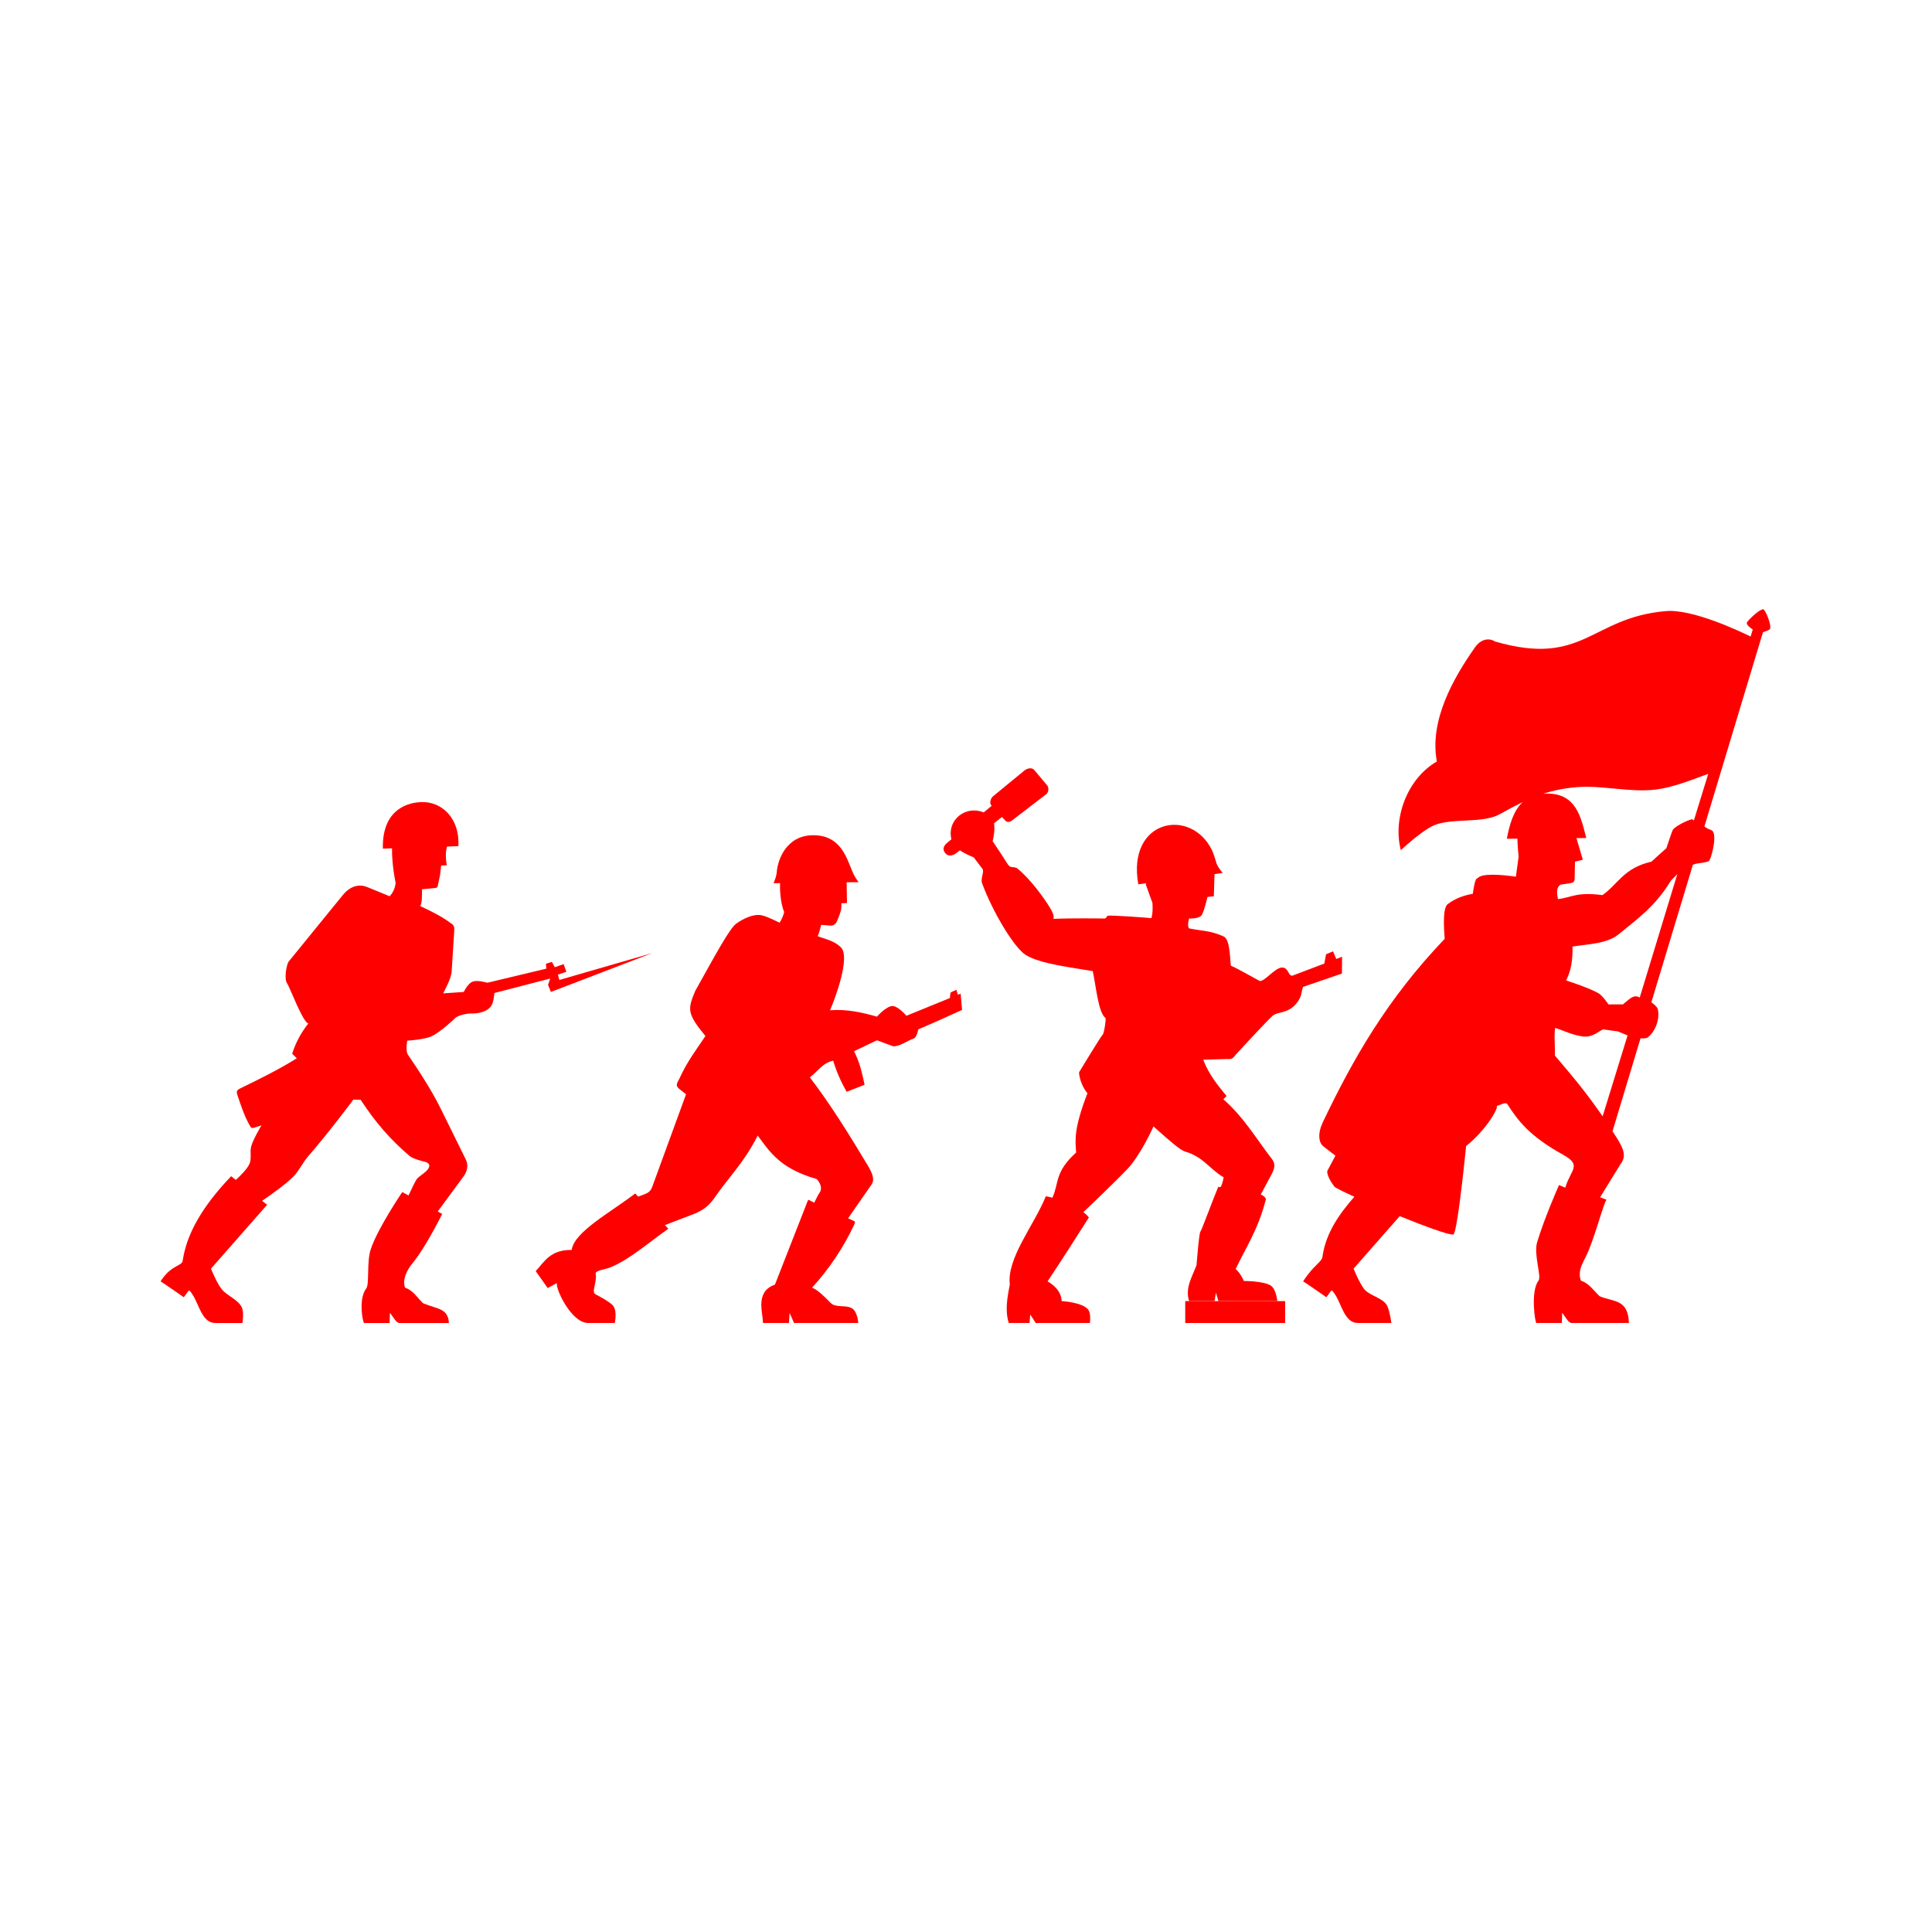 <svg:svg xmlns:dc="http://purl.org/dc/elements/1.1/" xmlns:ns1="http://sodipodi.sourceforge.net/DTD/sodipodi-0.dtd" xmlns:ns2="http://www.inkscape.org/namespaces/inkscape" xmlns:ns4="http://creativecommons.org/ns#" xmlns:rdf="http://www.w3.org/1999/02/22-rdf-syntax-ns#" xmlns:svg="http://www.w3.org/2000/svg" height="2165.118" id="svg2" version="1.1" viewBox="-180.426 -682.559 2165.118 2165.118" width="2165.118" ns1:docname="&#1055;&#1077;&#1093;&#1086;&#1090;&#1072;.svg" ns2:version="0.48.4 r9939">
  <svg:defs id="defs4">
    <ns2:perspective id="perspective10" ns1:type="inkscape:persp3d" ns2:persp3d-origin="372.04724 : 350.78739 : 1" ns2:vp_x="0 : 526.18109 : 1" ns2:vp_y="0 : 1000 : 0" ns2:vp_z="744.09448 : 526.18109 : 1" />
    <svg:marker id="ArrowStart" markerHeight="3" markerUnits="strokeWidth" markerWidth="4" orient="auto" refX="10" refY="5" viewBox="0 0 10 10">
      <svg:path d="M 10,0 0,5 10,10 z" id="path2879" ns2:connector-curvature="0" />
    </svg:marker>
    <svg:marker id="ArrowEnd" markerHeight="3" markerUnits="strokeWidth" markerWidth="4" orient="auto" refX="0" refY="5" viewBox="0 0 10 10">
      <svg:path d="M 0,0 10,5 0,10 z" id="path2876" ns2:connector-curvature="0" />
    </svg:marker>
    <ns2:perspective id="perspective4981" ns1:type="inkscape:persp3d" ns2:persp3d-origin="294.66699 : 275.97133 : 1" ns2:vp_x="0 : 413.957 : 1" ns2:vp_y="0 : 1000 : 0" ns2:vp_z="589.33398 : 413.957 : 1" />
    <svg:marker id="ArrowStart-7" markerHeight="3" markerUnits="strokeWidth" markerWidth="4" orient="auto" refX="10" refY="5" viewBox="0 0 10 10">
      <svg:path d="M 10,0 0,5 10,10 z" id="path8140" ns2:connector-curvature="0" />
    </svg:marker>
    <svg:marker id="ArrowEnd-1" markerHeight="3" markerUnits="strokeWidth" markerWidth="4" orient="auto" refX="0" refY="5" viewBox="0 0 10 10">
      <svg:path d="M 0,0 10,5 0,10 z" id="path8137" ns2:connector-curvature="0" />
    </svg:marker>
    <ns2:perspective id="perspective8170" ns1:type="inkscape:persp3d" ns2:persp3d-origin="106.3735 : 248.66801 : 1" ns2:vp_x="0 : 373.00201 : 1" ns2:vp_y="0 : 1000 : 0" ns2:vp_z="212.74699 : 373.00201 : 1" />
    <svg:marker id="ArrowStart-0" markerHeight="3" markerUnits="strokeWidth" markerWidth="4" orient="auto" refX="10" refY="5" viewBox="0 0 10 10">
      <svg:path d="M 10,0 0,5 10,10 z" id="path8206" ns2:connector-curvature="0" />
    </svg:marker>
    <svg:marker id="ArrowEnd-4" markerHeight="3" markerUnits="strokeWidth" markerWidth="4" orient="auto" refX="0" refY="5" viewBox="0 0 10 10">
      <svg:path d="M 0,0 10,5 0,10 z" id="path8203" ns2:connector-curvature="0" />
    </svg:marker>
    <ns2:perspective id="perspective8234" ns1:type="inkscape:persp3d" ns2:persp3d-origin="261.18399 : 115.85534 : 1" ns2:vp_x="0 : 173.783 : 1" ns2:vp_y="0 : 1000 : 0" ns2:vp_z="522.36798 : 173.783 : 1" />
    <svg:marker id="ArrowStart-4" markerHeight="3" markerUnits="strokeWidth" markerWidth="4" orient="auto" refX="10" refY="5" viewBox="0 0 10 10">
      <svg:path d="M 10,0 0,5 10,10 z" id="path8262" ns2:connector-curvature="0" />
    </svg:marker>
    <svg:marker id="ArrowEnd-9" markerHeight="3" markerUnits="strokeWidth" markerWidth="4" orient="auto" refX="0" refY="5" viewBox="0 0 10 10">
      <svg:path d="M 0,0 10,5 0,10 z" id="path8259" ns2:connector-curvature="0" />
    </svg:marker>
    <ns2:perspective id="perspective8340" ns1:type="inkscape:persp3d" ns2:persp3d-origin="275.689 : 262.56899 : 1" ns2:vp_x="0 : 393.85349 : 1" ns2:vp_y="0 : 1000 : 0" ns2:vp_z="551.37799 : 393.85349 : 1" />
    <svg:marker id="ArrowStart-8" markerHeight="3" markerUnits="strokeWidth" markerWidth="4" orient="auto" refX="10" refY="5" viewBox="0 0 10 10">
      <svg:path d="M 10,0 0,5 10,10 z" id="path8393" ns2:connector-curvature="0" />
    </svg:marker>
    <svg:marker id="ArrowEnd-8" markerHeight="3" markerUnits="strokeWidth" markerWidth="4" orient="auto" refX="0" refY="5" viewBox="0 0 10 10">
      <svg:path d="M 0,0 10,5 0,10 z" id="path8390" ns2:connector-curvature="0" />
    </svg:marker>
    <ns2:perspective id="perspective8411" ns1:type="inkscape:persp3d" ns2:persp3d-origin="204.17751 : 264.51101 : 1" ns2:vp_x="0 : 396.76651 : 1" ns2:vp_y="0 : 1000 : 0" ns2:vp_z="408.35501 : 396.76651 : 1" />
    <svg:marker id="ArrowStart-45" markerHeight="3" markerUnits="strokeWidth" markerWidth="4" orient="auto" refX="10" refY="5" viewBox="0 0 10 10">
      <svg:path d="M 10,0 0,5 10,10 z" id="path8434" ns2:connector-curvature="0" />
    </svg:marker>
    <svg:marker id="ArrowEnd-2" markerHeight="3" markerUnits="strokeWidth" markerWidth="4" orient="auto" refX="0" refY="5" viewBox="0 0 10 10">
      <svg:path d="M 0,0 10,5 0,10 z" id="path8431" ns2:connector-curvature="0" />
    </svg:marker>
    <ns2:perspective id="perspective8556" ns1:type="inkscape:persp3d" ns2:persp3d-origin="284.63199 : 102.73933 : 1" ns2:vp_x="0 : 154.10899 : 1" ns2:vp_y="0 : 1000 : 0" ns2:vp_z="569.26398 : 154.10899 : 1" />
    <svg:marker id="ArrowStart-1" markerHeight="3" markerUnits="strokeWidth" markerWidth="4" orient="auto" refX="10" refY="5" viewBox="0 0 10 10">
      <svg:path d="M 10,0 0,5 10,10 z" id="path8631" ns2:connector-curvature="0" />
    </svg:marker>
    <svg:marker id="ArrowEnd-5" markerHeight="3" markerUnits="strokeWidth" markerWidth="4" orient="auto" refX="0" refY="5" viewBox="0 0 10 10">
      <svg:path d="M 0,0 10,5 0,10 z" id="path8628" ns2:connector-curvature="0" />
    </svg:marker>
    <ns2:perspective id="perspective8645" ns1:type="inkscape:persp3d" ns2:persp3d-origin="286.90649 : 171.52266 : 1" ns2:vp_x="0 : 257.284 : 1" ns2:vp_y="0 : 1000 : 0" ns2:vp_z="573.81299 : 257.284 : 1" />
    <svg:marker id="ArrowStart-11" markerHeight="3" markerUnits="strokeWidth" markerWidth="4" orient="auto" refX="10" refY="5" viewBox="0 0 10 10">
      <svg:path d="M 10,0 0,5 10,10 z" id="path8666" ns2:connector-curvature="0" />
    </svg:marker>
    <svg:marker id="ArrowEnd-7" markerHeight="3" markerUnits="strokeWidth" markerWidth="4" orient="auto" refX="0" refY="5" viewBox="0 0 10 10">
      <svg:path d="M 0,0 10,5 0,10 z" id="path8663" ns2:connector-curvature="0" />
    </svg:marker>
    <ns2:perspective id="perspective8684" ns1:type="inkscape:persp3d" ns2:persp3d-origin="162.589 : 269.31366 : 1" ns2:vp_x="0 : 403.97049 : 1" ns2:vp_y="0 : 1000 : 0" ns2:vp_z="325.17801 : 403.97049 : 1" />
    <svg:marker id="ArrowStart-76" markerHeight="3" markerUnits="strokeWidth" markerWidth="4" orient="auto" refX="10" refY="5" viewBox="0 0 10 10">
      <svg:path d="M 10,0 0,5 10,10 z" id="path8707" ns2:connector-curvature="0" />
    </svg:marker>
    <svg:marker id="ArrowEnd-52" markerHeight="3" markerUnits="strokeWidth" markerWidth="4" orient="auto" refX="0" refY="5" viewBox="0 0 10 10">
      <svg:path d="M 0,0 10,5 0,10 z" id="path8704" ns2:connector-curvature="0" />
    </svg:marker>
    <ns2:perspective id="perspective8923" ns1:type="inkscape:persp3d" ns2:persp3d-origin="296.46399 : 206.363 : 1" ns2:vp_x="0 : 309.54449 : 1" ns2:vp_y="0 : 1000 : 0" ns2:vp_z="592.92798 : 309.54449 : 1" />
    <svg:marker id="ArrowStart-2" markerHeight="3" markerUnits="strokeWidth" markerWidth="4" orient="auto" refX="10" refY="5" viewBox="0 0 10 10">
      <svg:path d="M 10,0 0,5 10,10 z" id="path9045" ns2:connector-curvature="0" />
    </svg:marker>
    <svg:marker id="ArrowEnd-14" markerHeight="3" markerUnits="strokeWidth" markerWidth="4" orient="auto" refX="0" refY="5" viewBox="0 0 10 10">
      <svg:path d="M 0,0 10,5 0,10 z" id="path9042" ns2:connector-curvature="0" />
    </svg:marker>
    <ns2:perspective id="perspective9129" ns1:type="inkscape:persp3d" ns2:persp3d-origin="209.1015 : 260.45166 : 1" ns2:vp_x="0 : 390.67749 : 1" ns2:vp_y="0 : 1000 : 0" ns2:vp_z="418.203 : 390.67749 : 1" />
    <svg:marker id="ArrowStart-22" markerHeight="3" markerUnits="strokeWidth" markerWidth="4" orient="auto" refX="10" refY="5" viewBox="0 0 10 10">
      <svg:path d="M 10,0 0,5 10,10 z" id="path9185" ns2:connector-curvature="0" />
    </svg:marker>
    <svg:marker id="ArrowEnd-3" markerHeight="3" markerUnits="strokeWidth" markerWidth="4" orient="auto" refX="0" refY="5" viewBox="0 0 10 10">
      <svg:path d="M 0,0 10,5 0,10 z" id="path9182" ns2:connector-curvature="0" />
    </svg:marker>
    <ns2:perspective id="perspective13847" ns1:type="inkscape:persp3d" ns2:persp3d-origin="263.88 : 172.60734 : 1" ns2:vp_x="0 : 258.91101 : 1" ns2:vp_y="0 : 1000 : 0" ns2:vp_z="527.76001 : 258.91101 : 1" />
    <svg:marker id="ArrowStart-85" markerHeight="3" markerUnits="strokeWidth" markerWidth="4" orient="auto" refX="10" refY="5" viewBox="0 0 10 10">
      <svg:path d="M 10,0 0,5 10,10 z" id="path16192" ns2:connector-curvature="0" />
    </svg:marker>
    <svg:marker id="ArrowEnd-16" markerHeight="3" markerUnits="strokeWidth" markerWidth="4" orient="auto" refX="0" refY="5" viewBox="0 0 10 10">
      <svg:path d="M 0,0 10,5 0,10 z" id="path16189" ns2:connector-curvature="0" />
    </svg:marker>
    <ns2:perspective id="perspective16374" ns1:type="inkscape:persp3d" ns2:persp3d-origin="286.78949 : 182.20333 : 1" ns2:vp_x="0 : 273.30499 : 1" ns2:vp_y="0 : 1000 : 0" ns2:vp_z="573.57898 : 273.30499 : 1" />
    <ns2:perspective id="perspective16479" ns1:type="inkscape:persp3d" ns2:persp3d-origin="0.5 : 0.33333333 : 1" ns2:vp_x="0 : 0.5 : 1" ns2:vp_y="0 : 1000 : 0" ns2:vp_z="1 : 0.5 : 1" />
    <ns2:perspective id="perspective2824" ns1:type="inkscape:persp3d" ns2:persp3d-origin="0.5 : 0.33333333 : 1" ns2:vp_x="0 : 0.5 : 1" ns2:vp_y="0 : 1000 : 0" ns2:vp_z="1 : 0.5 : 1" />
    <ns2:perspective id="perspective10-1" ns1:type="inkscape:persp3d" ns2:persp3d-origin="372.04724 : 350.78739 : 1" ns2:vp_x="0 : 526.18109 : 1" ns2:vp_y="0 : 1000 : 0" ns2:vp_z="744.09448 : 526.18109 : 1" />
  </svg:defs>
  <ns1:namedview bordercolor="#666666" borderopacity="1.0" fit-margin-bottom="0" fit-margin-left="0" fit-margin-right="0" fit-margin-top="0" id="base" pagecolor="#ffffff" showgrid="false" showguides="true" ns2:current-layer="layer1" ns2:cx="356.45583" ns2:cy="311.54178" ns2:document-units="px" ns2:guide-bbox="true" ns2:pageopacity="0.0" ns2:pageshadow="2" ns2:window-height="1018" ns2:window-maximized="1" ns2:window-width="1920" ns2:window-x="-8" ns2:window-y="-8" ns2:zoom="0.98994949" />
  <svg:g id="layer1" transform="translate(-1753.857,1099.419)" ns2:groupmode="layer" ns2:label="Layer 1">
    <svg:g id="g4975" transform="translate(33.904,66.976)" />
    <svg:g id="g3053" transform="matrix(2.215,0,0,2.215,-2131.459,363.884)">
      <svg:g id="g17496" style="fill:#ff0000;stroke:none" transform="translate(614.796,-387.5)">
        <svg:rect height="11.071" id="rect16505" style="fill:#ff0000;fill-opacity:1;fill-rule:nonzero;stroke:none" width="50.536" x="1657.5" y="77.005" />
        <svg:path d="m 1578.875,-192.562 c -1.019,0.061 -2.051,0.545 -2.719,1.094 l -15.969,13.125 c -1.07,0.879 -1.837,3.35 -0.906,4.375 l 0.313,0.344 -4.063,3.375 c -8.774,-3.724 -18.686,3.432 -16.344,13.594 l -2.125,1.781 c -1.07,0.889 -2.941,2.809 -1,5.188 1.941,2.379 4.729,0.729 5.531,0.094 l 1.906,-1.5 c 1.737,1.292 4.747,2.655 7,3.594 l 4.5,5.938 c 0.851,1.124 -1.079,4.951 -0.344,6.969 5.116,14.042 16.158,32.795 22.219,36.5 7.249,4.431 22.453,6.187 33.844,8.125 1.847,8.951 2.847,20.901 6.437,23.75 0.391,0.196 -0.704,7.97 -1.437,8.406 -0.633,0.376 -11.969,19.094 -11.969,19.094 0.255,3.797 2.147,8.144 4.281,10.531 -6.899,17.803 -6.243,23.796 -5.719,30 -11.049,9.963 -8.585,15.446 -12.031,22.875 -0.836,-0.173 -1.992,-0.575 -3.312,-0.719 -6.072,14.881 -19.83,31.312 -18.219,44.656 -1.322,6.651 -2.478,13.253 -0.531,19.438 l 10.531,0 0.309,-4.293 2.835,4.307 27.387,-0.014 c 0,0 0.655,-4.85 -0.888,-6.777 C 1605.373,77.517 1595,77 1595,77 c -0.208,-4.059 -2.663,-7.369 -7.156,-10 6.805,-10.118 13.872,-21.28 20.906,-32.312 -1.261,-1.688 -1.972,-1.904 -2.781,-2.688 0,0 14.926,-14.18 22.062,-21.594 6.928,-7.197 13.406,-21.781 13.406,-21.781 19.882,17.894 12.842,9.739 22.899,15.886 3.402,2.079 8.731,7.859 12.61,9.837 0,0 -0.485,2.977 -1.416,4.714 -0.321,0.598 -0.854,0.105 -1.332,0.114 -3.215,7.775 -8.49,22.246 -9.011,22.637 -0.714,0.536 -1.969,16.969 -1.969,16.969 -2.209,5.936 -5.947,11.653 -3.75,18.219 l 12.844,0 0.719,-4.281 1.25,4.281 29.8,0 c 0,0 -0.538,-6.079 -3.324,-7.87 -3.636,-2.339 -13.601,-2.318 -13.601,-2.318 -1.22,-2.852 -2.555,-4.54 -4.125,-6.062 5.266,-11.168 11.254,-19.627 15.305,-35.353 -0.648,-1.453 -1.643,-1.861 -2.617,-2.335 l 5.531,-10.344 c 1.679,-3.14 1.808,-5.399 0.188,-7.5 -8.376,-10.863 -14.139,-21.06 -24.656,-30.344 l 1.625,-1.625 c -4.48,-5.474 -8.975,-10.93 -11.812,-18.375 0,0 7.93,-0.24 11.895,-0.36 2.156,0.126 2.947,-0.013 4.157,-1.718 4.572,-4.995 18.132,-19.745 19.575,-20.536 2.557,-1.402 3.623,-0.861 7.439,-2.57 3.132,-1.403 6.307,-5.409 6.729,-8.815 0.118,-0.95 0.678,-2.83 0.678,-2.83 l 19.713,-6.765 0.063,-8.5 -2.938,1.125 -1.625,-3.875 -3.531,1.5 c 0,0 -0.603,2.974 -0.875,4.688 l -15.781,6 c -2.644,1.008 -2.013,-4.265 -5.844,-3.969 -3.467,0.268 -8.681,7.168 -11.062,6.781 -0.302,-0.049 -11.475,-6.517 -14.469,-7.656 -0.668,-0.254 -0.017,-13.124 -3.75,-14.844 -6.715,-3.094 -11.821,-2.884 -17.5,-4.094 -0.861,-1.093 -0.554,-2.964 0,-5 0,0 5.095,0.264 6.406,-1.812 1.236,-1.958 2.875,-9.094 2.875,-9.094 l 3.219,-0.344 0.344,-11.219 4.125,-0.562 c 0,0 -2.433,-2.925 -3.031,-4.656 -0.849,-2.456 -1.397,-4.877 -2.406,-6.938 -10.659,-21.765 -43.138,-15.592 -37.25,17.312 l 4.062,-0.531 -0.312,0.531 3.406,9.438 c 0,9e-5 0.42,4.92 -0.562,7.688 -2.232,-0.268 -19.562,-1.52 -21.938,-1.25 -0.8,0.091 -0.636,1.588 -2.031,1.438 -0.199,-0.021 -16.339,-0.281 -25.656,0.188 0.819,-1.316 -0.727,-4.114 -1.813,-5.906 -2.697,-4.452 -9.833,-14.397 -16.406,-19.656 -0.812,-0.649 -3.031,-0.688 -3.031,-0.688 -1.38,-0.325 -1.694,-1.343 -5,-6.438 l -4.281,-6.438 -0.156,-0.094 c 0.569,-2.306 1.255,-6.111 0.719,-9.156 l 4.031,-3.188 1.563,1.719 c 1.193,1.314 2.654,0.721 3.469,0.094 l 17.406,-13.375 c 1.162,-0.894 1.411,-3.252 0.469,-4.375 l -6.531,-7.781 c -0.49,-0.584 -1.153,-0.86 -1.844,-0.906 -0.144,-0.01 -0.292,-0.009 -0.438,0 l -4e-4,0 z" id="path16509" style="fill:#ff0000;stroke:none" ns1:nodetypes="ccccccccsccccssccscccccccccccsccccscscccsccccccsccccsscccccsssccccccccssssccsccccsscccccsscsssccccccccccscc" ns2:connector-curvature="0" />
      </svg:g>
      <svg:path d="m 1886.013,-562.986 c -9.81,0.27 -20.125,6.029 -19.656,23.562 l 4.625,-0.156 c -0.072,3.99 0.267,9.551 1.812,17.469 -0.274,2.754 -1.329,4.979 -3.031,6.781 l -11.25,-4.625 c -3.712,-1.532 -8.321,-1.041 -12.5,4.094 l -27.344,33.594 c -1.002,1.231 -2.461,8.924 -0.719,11.062 0.961,1.179 8.13,20.188 10.719,20.188 -3.695,4.641 -6.429,9.751 -8.219,15.344 l 2.344,2.312 c -9.328,5.817 -18.672,10.388 -28,14.938 -2.646,1.291 -2.766,1.57 -1.75,4.531 1.648,4.803 3.193,9.64 5.781,14.219 0.824,1.458 0.945,1.914 2.719,1.344 l 3.375,-1.094 c 0,0 -4.081,6.769 -5.156,10.531 -0.822,2.876 0.291,6.197 -0.906,8.938 -1.192,2.729 -4.91,6.316 -6.906,8.125 l -2.375,-1.875 c -10.409,10.949 -21.982,25.712 -24.469,42.5 -0.187,3.224 -5.62,1.927 -11.25,10.719 1.071,0.536 11.781,8.031 11.781,8.031 l 2.313,-3.219 c 0.567,-0.786 1.615,1.17 2.156,1.969 3.138,4.634 4.734,14.281 11.438,14.281 l 13.75,0 c 0,0 0.924,-5.417 -0.375,-8.031 -1.956,-3.938 -7.394,-5.704 -10.156,-9.125 -2.442,-3.024 -5.375,-10.344 -5.375,-10.344 l 28.406,-32.312 -2.531,-2 c 4.322,-2.964 11.997,-8.402 15.906,-12.375 2.699,-2.742 4.874,-7.291 7.406,-10.188 9.414,-10.768 23.032,-28.731 22.781,-28.656 1.25,0.03 2.5,0.064 3.75,0.094 7.444,11.434 15.239,20.348 24.812,28.469 1.931,1.638 8.219,3.031 8.219,3.031 1.217,0.53 2.65,1.479 0.906,3.75 -1.439,1.874 -4.125,3.228 -5.375,4.656 -0.701,0.801 -2.68,4.867 -4.344,8.5 l -3.156,-1.719 c 0,0 -12.71,18.663 -16.062,29.281 -1.965,6.225 -0.518,17.377 -2.156,19.469 -4.138,5.284 -1.75,17.5 -1.063,17.5 l 12.875,0 0.156,-5.188 c 2.181,2.874 3.259,5.188 4.844,5.188 l 25,0 c -0.477,-7.584 -5.75,-6.931 -13.062,-10 -2.942,-2.763 -5.022,-6.566 -9.094,-7.844 -1.543,-3.927 0.873,-8.906 3.562,-12.156 6.98,-8.435 15.188,-25.188 15.188,-25.188 l -2.25,-1.25 13.156,-17.844 c 1.674,-2.272 2.485,-5.522 1.063,-8.406 l -12.688,-25.719 c -4.713,-9.559 -11.678,-20.161 -16.594,-27.312 -1.35,-1.965 -0.375,-7.125 -0.375,-7.125 0,0 8.395,-0.5 12.156,-2.156 4.739,-2.087 12.312,-9.469 12.312,-9.469 1.972,-1.514 6.442,-2.125 7.156,-2.125 0.714,0 4.391,0.231 7.656,-1.25 4.488,-2.035 4.29,-5.573 4.844,-9.125 l 28.219,-7.312 -1.094,3.219 1.438,3.562 51.25,-19.656 -46.969,13.594 -0.719,-2.688 4.281,-1.438 -1.406,-3.906 -4.469,1.594 -1.438,-2.688 -3.031,0.906 0.188,2.5 -29.844,7.125 c 0,0 -4.979,-1.539 -7.5,-0.531 -2.455,0.981 -4.438,5.188 -4.438,5.188 0,0 -9.259,0.674 -10.375,0.719 0.893,-2.098 4.029,-7.245 4.281,-11.25 l 1.281,-20.188 c 0.138,-2.198 0.013,-3.057 -2.031,-4.281 -3.72,-2.792 -8.983,-5.614 -15.125,-8.406 1.041,-2.233 0.779,-5.385 0.875,-8.562 l 5.875,-0.531 c 1.82,-0.169 2.011,-0.205 2.281,-2.188 0.332,-1.447 0.764,-3.358 0.969,-4.594 0.254,-1.537 0.531,-4.656 0.531,-4.656 l 2.844,-0.156 c -0.553,-3.35 -0.675,-6.569 0.125,-9.469 l 5.781,-0.188 c 0.724,-14.558 -8.752,-22.583 -18.563,-22.312 z" id="path17442" style="fill:#ff0000;stroke:none" ns2:connector-curvature="0" />
      <svg:path d="m 2084.014,-546.205 c -13.631,0.03 -17.927,12.608 -18.375,18.562 -0.147,1.962 -0.851,3.874 -1.625,5.719 l 3.313,-0.031 c -0.244,3.896 0.31,10.373 2.062,14.656 -0.532,2.028 -1.336,3.824 -2.344,5.375 0,0 -5.761,-3.026 -8.906,-3.75 -5.58,-1.285 -12.612,3.924 -12.875,4.094 -3.368,2.168 -10.957,16.425 -20.875,34.125 -3.85,9.319 -4.299,11.356 5.156,22.844 -4.552,6.773 -9.375,13.134 -13.031,21.25 -1.147,2.437 -2.509,3.698 -0.187,5.531 l 3.406,2.688 -17.156,46.969 c -0.762,2.088 -2.143,2.96 -3.75,3.562 l -3.313,1.25 -1.5,-1.594 c -12.456,9.591 -30.93,19.405 -32.125,28.562 -10.787,-0.133 -13.763,5.878 -18.219,10.719 l 6.062,8.562 4.656,-2.5 c -0.714,3.02 7.464,20.5 16.063,20.188 l 13.219,0 c 0,0 1.313,-5.812 -0.719,-8.594 -1.559,-2.135 -8.938,-5.875 -8.938,-5.875 -2.435,-1.088 0.858,-6.464 0,-10.375 -0.39,-1.779 4.826,-2.274 7.156,-3.188 9.82,-3.85 19.849,-12.86 29.625,-19.656 l -1.75,-1.844 13.375,-5.125 c 3.946,-1.509 7.988,-3.21 11.781,-8.75 7.141,-10.428 14.926,-17.714 21.781,-31.438 6.099,8.164 11.121,16.568 29.656,21.969 0.647,0.188 3.943,4.276 1.406,7.344 -0.306,0.37 -1.429,2.539 -2.438,4.656 -0.26,-0.125 -0.521,-0.25 -0.781,-0.375 -2.623,-1.264 -2.107,-1.607 -2.969,0.594 l -16.125,41.188 c -2.139,0.845 -4.462,2.127 -5.719,4.625 -2.371,4.716 -0.535,9.903 -0.344,14.844 l 13.125,0 0.344,-5.094 2.25,5.094 32.5,0 c 0,0 -0.378,-5.607 -3.062,-7.344 -3.198,-2.07 -8.321,-0.105 -10.969,-2.844 -3.901,-4.035 -6.785,-6.698 -9.375,-7.688 8.751,-9.538 15.973,-20.462 21.219,-31.625 0.843,-1.794 0.666,-1.834 -1,-2.562 -0.666,-0.291 -1.335,-0.58 -2,-0.875 l 10.875,-15.656 c 1.518,-2.186 3.558,-3.677 -0.875,-11.062 -9.117,-15.188 -18.436,-30.303 -29.313,-44.625 4.153,-3.146 6.645,-7.478 11.813,-8.406 1.521,5.238 3.832,10.481 6.781,15.719 l 9.094,-3.562 c -1.216,-5.518 -2.285,-10.99 -5.344,-16.969 l 11.594,-5.531 8.219,3.031 c 3.379,0.13 6.854,-2.684 10.375,-3.938 1.614,-0.575 2.297,-4.533 2.312,-4.625 6.511,-2.676 22.156,-9.844 22.156,-9.844 l -0.719,-8.219 -1.406,0.562 -0.75,-2.531 -2.687,1.25 c -0.442,0.206 -0.48,1.594 -0.594,2.938 l -22,8.969 -0.594,-0.656 c 0,0 -3.861,-4.297 -6.437,-4.281 -3.178,0.019 -7.875,5.375 -7.875,5.375 -7.562,-2.137 -15.248,-3.902 -23.75,-3.219 2.672,-6.092 10.371,-26.864 5.562,-31.781 -3.372,-3.448 -8.089,-4.231 -11.812,-5.719 0.704,-1.32 1.279,-3.871 1.812,-5.719 l 4.281,0.344 c 1.632,0.136 3.032,-0.135 4.094,-3.188 1.058,-2.524 2.117,-5.074 1.781,-8.062 l 2.875,-0.156 -0.188,-10.469 6.062,-0.062 c -1.31,-1.726 -2.4,-3.577 -3.219,-5.562 -3.11,-7.538 -6.182,-18.217 -19.813,-18.188 z" id="path17452" style="fill:#ff0000;stroke:none" ns2:connector-curvature="0" />
      <svg:path d="m 2564.75,-660.545 c -2.386,0.149 -7.866,5.848 -8.25,6.625 -0.632,1.279 2.341,3.242 2.938,3.625 l -1.094,3.562 c -6.104,-2.999 -29.536,-14.014 -42.875,-12.875 -37.94,3.239 -41.487,28.347 -86.375,15.406 -3.476,-2.184 -7.419,-0.917 -10.094,2.781 -11.342,16.076 -23.212,37.347 -19.406,57.906 -15.016,8.701 -22.392,28.767 -18.219,44.875 0,0 10.611,-9.993 16.906,-12.625 9.065,-3.791 24.506,-0.787 33.094,-5.562 4.241,-2.358 8.03,-4.389 11.656,-6.125 -4.759,4.392 -6.684,11.527 -8.031,18.531 l 5.344,-0.062 c 0.093,4.002 0.625,9.125 0.625,9.125 l -1.375,10.125 c -8.231,-1.181 -17.451,-1.724 -19.344,0.75 -1.388,0 -1.931,4.676 -2.469,7.906 -4.311,0.762 -8.594,2.138 -12.687,5.219 -2.559,1.925 -1.99,11.522 -1.531,17.562 -29.248,30.627 -46.325,60.735 -61.594,92.656 -2.76,5.769 -2.231,10.462 0.25,12.375 l 6.062,4.688 -4.031,7.562 c -0.357,0.67 -0.015,3.515 3.531,8.094 0.461,0.595 4.458,2.565 10.094,5.125 -7.523,8.506 -14.357,18.211 -16.094,29.938 -0.186,3.224 -4.214,4.083 -9.844,12.875 1.071,0.536 11.781,8.031 11.781,8.031 l 2.312,-3.219 c 0.567,-0.786 1.615,1.17 2.156,1.969 3.138,4.634 4.734,14.281 11.438,14.281 l 16.969,0 c 0,0 -0.858,-6.136 -2.156,-8.75 -1.956,-3.938 -8.831,-4.985 -11.594,-8.406 -2.442,-3.024 -5.375,-10.344 -5.375,-10.344 l 23.344,-26.562 c 12.633,5.118 24.613,9.516 27.062,9.312 1.84,-0.153 5.289,-32.495 6.531,-44.781 10.521,-8.464 16.743,-19.776 15.406,-20.281 1.968,-0.42 4.572,-2.277 5.5,-0.844 5.239,8.093 10.918,15.969 28.062,25.469 9.9,5.485 3.946,7.415 1.188,16.719 l -3.156,-1.344 c 0,0 -7.353,16.502 -11.062,28.906 -1.87,6.254 2.326,17.377 0.687,19.469 -4.138,5.284 -1.75,21.438 -1.062,21.438 l 12.875,0 0.156,-5.188 c 2.181,2.874 3.259,5.188 4.844,5.188 l 28.937,0 c -0.477,-12.227 -7.532,-10.493 -14.844,-13.562 -2.942,-2.763 -5.365,-6.566 -9.438,-7.844 -1.543,-3.927 0.142,-7.745 2.125,-11.469 4.491,-8.435 9.681,-29.469 10.906,-29.469 l -3.344,-1.25 10.312,-16.75 c 3.103,-4.058 1.752,-7.614 -2.156,-13.781 -0.644,-1.015 -1.253,-1.912 -1.875,-2.875 l 14.187,-47.062 c 0,0 2.744,0.313 3.719,-0.469 3.902,-3.129 6.058,-9.223 5.062,-14.125 -0.324,-1.597 -3.312,-3.594 -3.312,-3.594 l 21,-69.562 c 2.021,-1.085 4.411,-0.541 8.062,-1.844 0.888,-0.317 4.272,-11.839 2.031,-15.156 -0.551,-0.816 -2.252,-0.753 -4.25,-2.438 l 29.625,-98.25 c 1.397,-0.557 3.828,-1.112 3.656,-2.094 0.493,-1.648 -1.975,-8.567 -3.5,-9.531 z m -27.844,83.281 -7.25,23.531 -0.562,-0.312 c 0.395,-1.185 -8.351,2.658 -10.094,5.062 -0.331,0.457 -3.031,8.592 -3.281,9.344 -2.305,2.055 -4.358,3.858 -7.563,6.812 -13.999,3.171 -16.705,11.183 -24.75,16.906 -13.416,-1.689 -15.415,1.188 -22.5,2.031 -0.694,-3.185 -0.855,-6.015 1.281,-7.312 l 4.406,-0.656 c 3.046,-0.445 2.685,-1.278 2.75,-4 0.055,-2.324 0.156,-6.969 0.156,-6.969 l 3.955,-0.997 -3.236,-10.94 4.969,-0.031 c -2.67,-10.429 -4.968,-22.41 -19.656,-22.5 -0.717,-0.004 -1.397,0.044 -2.062,0.094 5.208,-1.705 10.605,-2.808 17.062,-3.344 12.563,-1.043 27.064,2.849 39.938,1.219 8.659,-1.097 17.658,-4.753 26.437,-7.938 z m -15.656,50.781 -19,62.375 c -3.14,-1.632 -4.562,0.29 -8.5,3.469 l -7.312,0.031 c 0,0 -2.993,-4.584 -5.312,-5.812 -5.839,-3.093 -16.156,-6.312 -16.156,-6.312 2.748,-5.167 3.374,-11.042 3.281,-17.156 8.355,-1.307 17.546,-1.424 23.469,-6.312 9.129,-7.535 18.517,-14.037 26.281,-27.031 l 3.25,-3.25 z m -61.719,77.75 c 4.466,1.444 8.156,3.452 13.5,4.281 4.911,0.762 7.462,-1.881 10.625,-3.531 l 7.563,1.031 4.875,2.031 -12.625,40.938 c -8.085,-11.779 -14.97,-19.964 -24.188,-30.812 0.326,-2.197 -0.567,-11.447 0.25,-13.938 z" id="path17467" style="fill:#ff0000;stroke:none" ns1:nodetypes="csccsccccsscccccccscccccscccccsccssccsccssccsscccccccscccsccssccsscccccccsccccccsccccscsscccccsccscccscccccc" ns2:connector-curvature="0" />
    </svg:g>
  </svg:g>
</svg:svg>